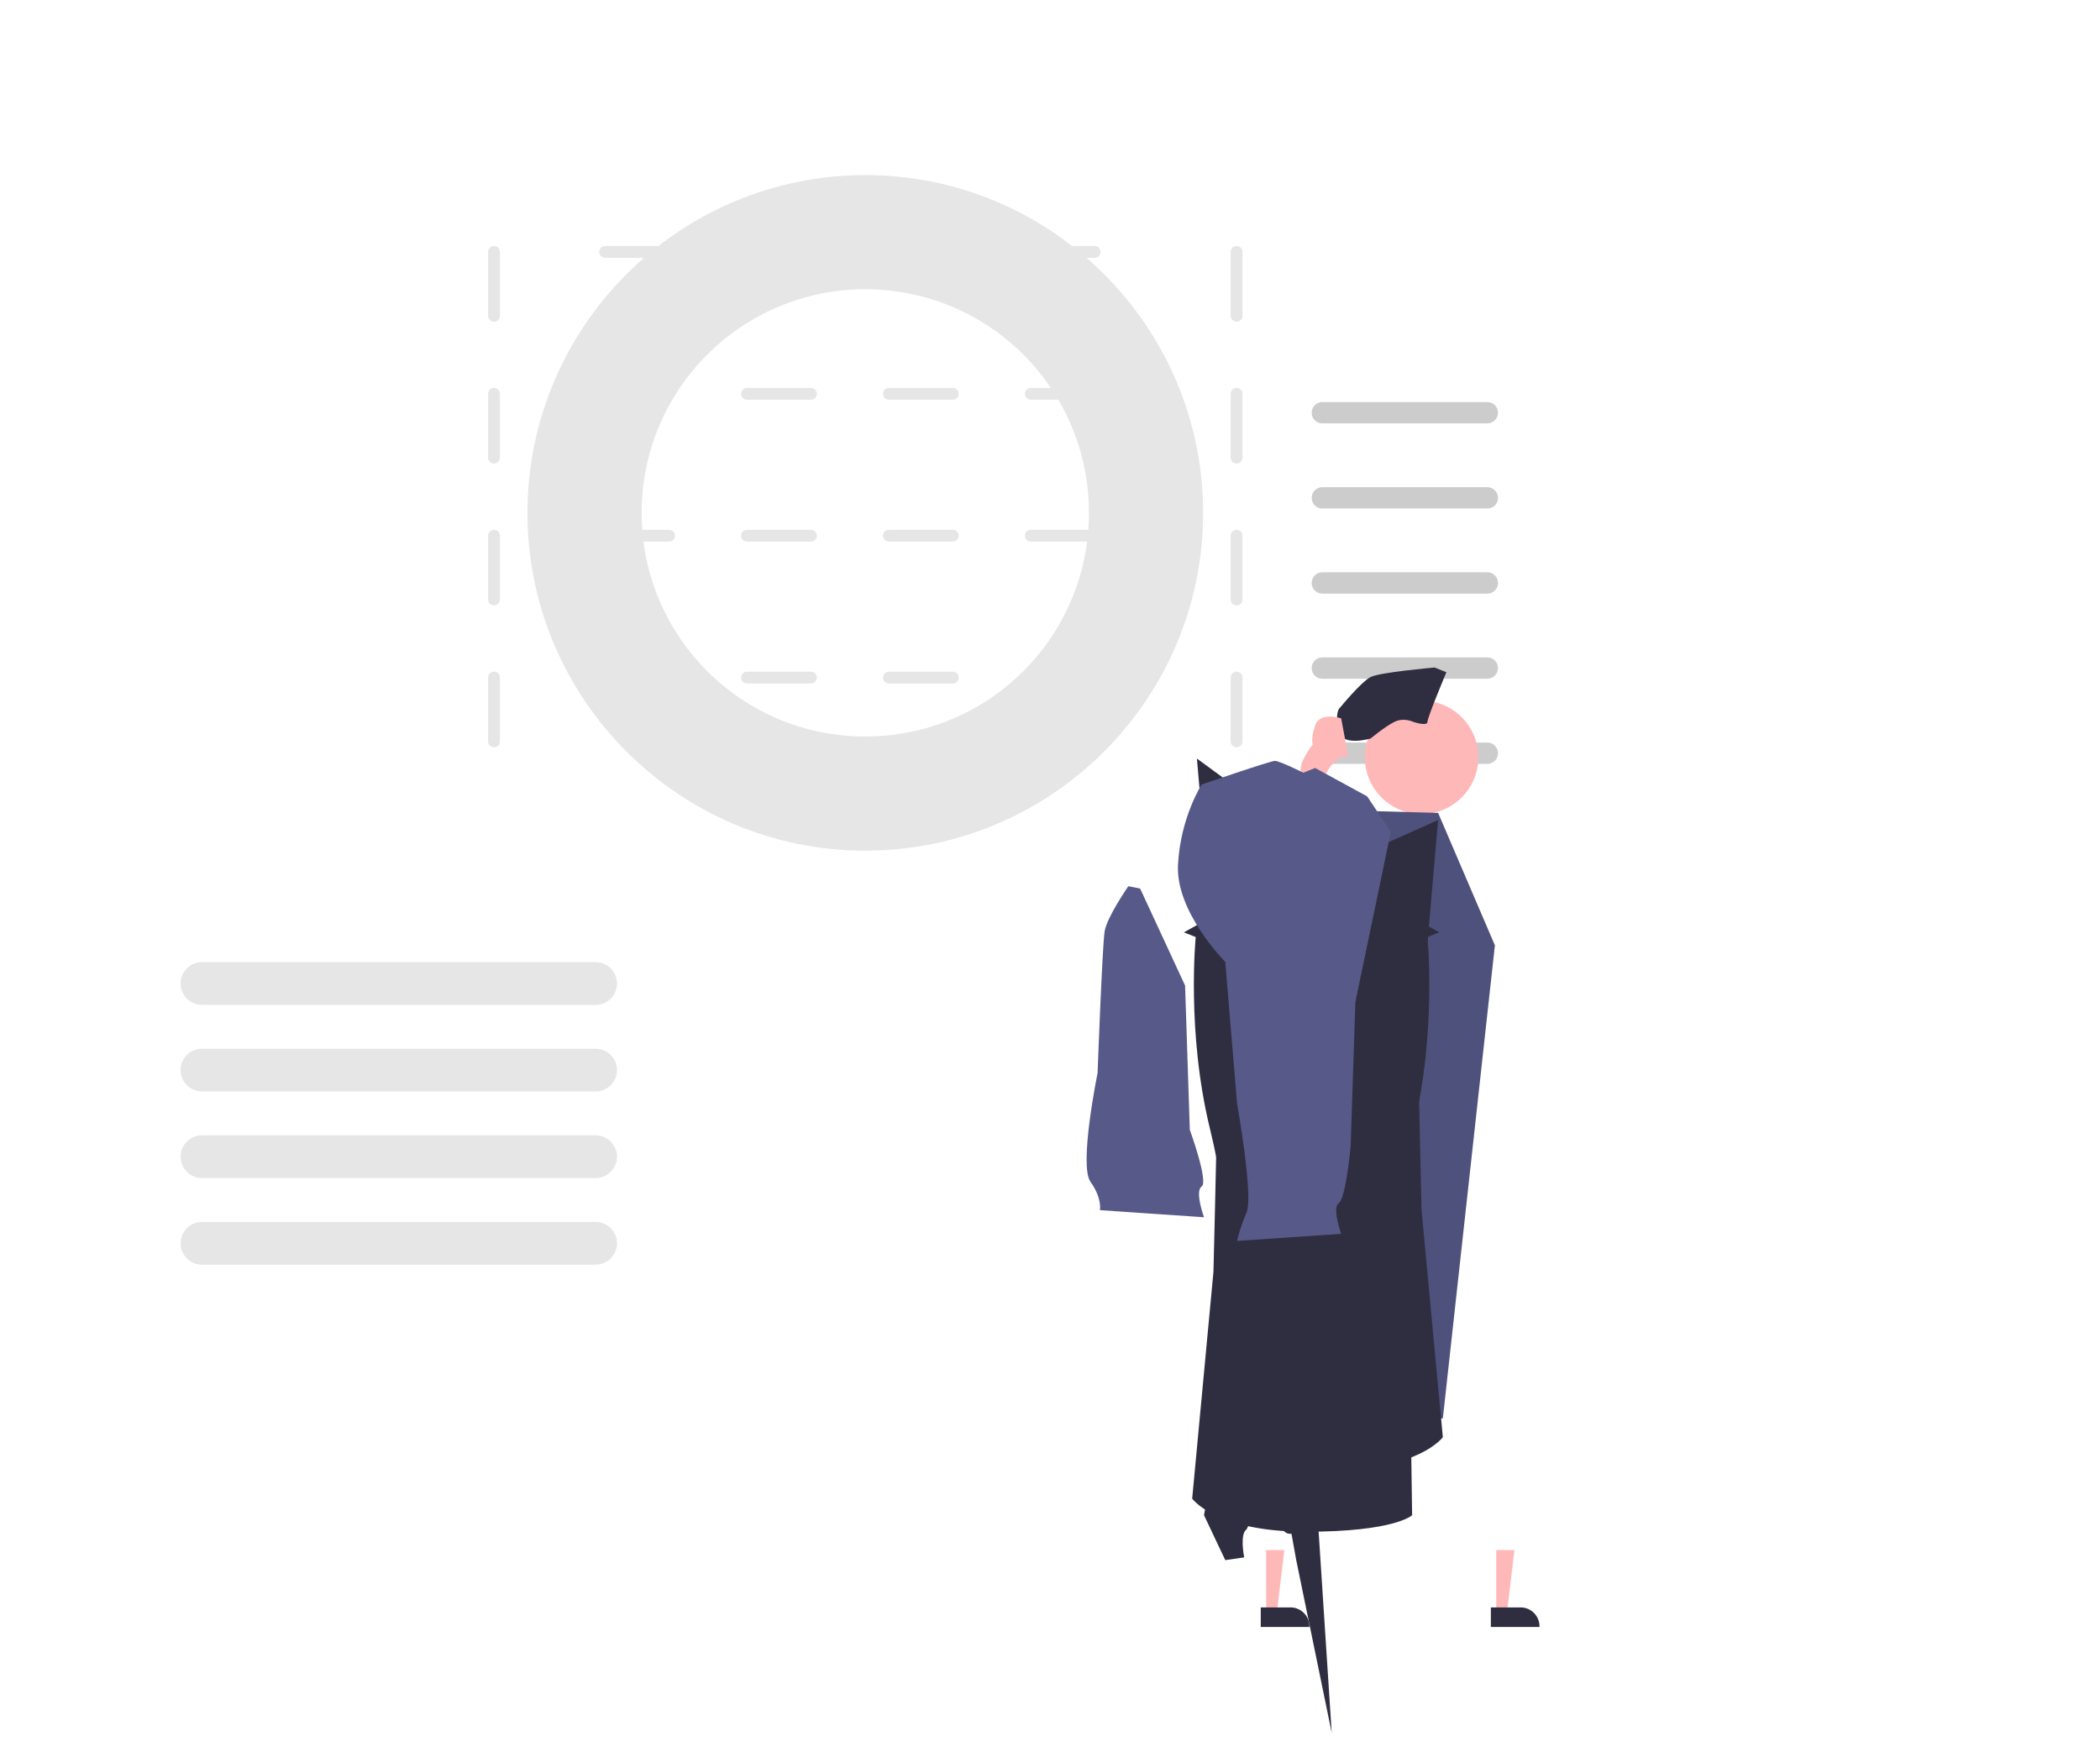 <svg xmlns="http://www.w3.org/2000/svg" data-name="Layer 1" width="888" height="741.048" viewBox="0 0 888 741.048" xmlns:xlink="http://www.w3.org/1999/xlink"><path d="M521.896,153.525c-78.754,0-142.857,64.104-142.857,142.857S443.143,439.24,521.896,439.24s142.857-64.104,142.857-142.857S600.65,153.525,521.896,153.525Zm0,237.429c-52.269,0-94.572-42.303-94.572-94.572s42.303-94.572,94.572-94.572,94.572,42.303,94.572,94.572S574.165,390.954,521.896,390.954Z" transform="translate(-156 -79.476)" fill="#e6e6e6"/><path d="M678.896,303.525c-1.391,0-2.5,1.109-2.5,2.5v27c0,1.391,1.109,2.5,2.5,2.5s2.5-1.109,2.5-2.5v-27C681.396,304.634,680.287,303.525,678.896,303.525Z" transform="translate(-156 -79.476)" fill="#e6e6e6"/><path d="M678.896,363.525c-1.391,0-2.5,1.109-2.5,2.5v27c0,1.391,1.109,2.5,2.5,2.5s2.5-1.109,2.5-2.5v-27C681.396,364.634,680.287,363.525,678.896,363.525Z" transform="translate(-156 -79.476)" fill="#e6e6e6"/><path d="M678.896,243.525c-1.391,0-2.5,1.109-2.5,2.5v27c0,1.391,1.109,2.5,2.5,2.5s2.5-1.109,2.5-2.5v-27C681.396,244.634,680.287,243.525,678.896,243.525Z" transform="translate(-156 -79.476)" fill="#e6e6e6"/><path d="M678.896,183.525c-1.391,0-2.5,1.109-2.5,2.5v27c0,1.391,1.109,2.5,2.5,2.5s2.5-1.109,2.5-2.5v-27C681.396,184.634,680.287,183.525,678.896,183.525Z" transform="translate(-156 -79.476)" fill="#e6e6e6"/><path d="M364.896,303.525c-1.391,0-2.5,1.109-2.5,2.5v27c0,1.391,1.109,2.5,2.5,2.5s2.5-1.109,2.5-2.5v-27C367.396,304.634,366.287,303.525,364.896,303.525Z" transform="translate(-156 -79.476)" fill="#e6e6e6"/><path d="M364.896,363.525c-1.391,0-2.5,1.109-2.5,2.5v27c0,1.391,1.109,2.5,2.5,2.5s2.5-1.109,2.5-2.5v-27C367.396,364.634,366.287,363.525,364.896,363.525Z" transform="translate(-156 -79.476)" fill="#e6e6e6"/><path d="M364.896,243.525c-1.391,0-2.5,1.109-2.5,2.5v27c0,1.391,1.109,2.5,2.5,2.5s2.5-1.109,2.5-2.5v-27C367.396,244.634,366.287,243.525,364.896,243.525Z" transform="translate(-156 -79.476)" fill="#e6e6e6"/><path d="M364.896,183.525c-1.391,0-2.5,1.109-2.5,2.5v27c0,1.391,1.109,2.5,2.5,2.5s2.5-1.109,2.5-2.5v-27C367.396,184.634,366.287,183.525,364.896,183.525Z" transform="translate(-156 -79.476)" fill="#e6e6e6"/><path d="M618.896,243.525h-27c-1.391,0-2.5,1.109-2.5,2.5s1.109,2.5,2.5,2.5h27c1.391,0,2.5-1.109,2.5-2.5S620.287,243.525,618.896,243.525Z" transform="translate(-156 -79.476)" fill="#e6e6e6"/><path d="M558.896,243.525h-27c-1.391,0-2.5,1.109-2.5,2.5s1.109,2.5,2.5,2.5h27c1.391,0,2.5-1.109,2.5-2.5S560.287,243.525,558.896,243.525Z" transform="translate(-156 -79.476)" fill="#e6e6e6"/><path d="M498.896,243.525h-27c-1.391,0-2.5,1.109-2.5,2.5s1.109,2.5,2.5,2.5h27c1.391,0,2.5-1.109,2.5-2.5S500.287,243.525,498.896,243.525Z" transform="translate(-156 -79.476)" fill="#e6e6e6"/><path d="M438.896,243.525h-27c-1.391,0-2.5,1.109-2.5,2.5s1.109,2.5,2.5,2.5h27c1.391,0,2.5-1.109,2.5-2.5S440.287,243.525,438.896,243.525Z" transform="translate(-156 -79.476)" fill="#e6e6e6"/><path d="M618.896,363.525h-27c-1.391,0-2.5,1.109-2.5,2.5s1.109,2.5,2.5,2.5h27c1.391,0,2.5-1.109,2.5-2.5S620.287,363.525,618.896,363.525Z" transform="translate(-156 -79.476)" fill="#e6e6e6"/><path d="M558.896,363.525h-27c-1.391,0-2.5,1.109-2.5,2.5s1.109,2.5,2.5,2.5h27c1.391,0,2.5-1.109,2.5-2.5S560.287,363.525,558.896,363.525Z" transform="translate(-156 -79.476)" fill="#e6e6e6"/><path d="M498.896,363.525h-27c-1.391,0-2.5,1.109-2.5,2.5s1.109,2.5,2.5,2.5h27c1.391,0,2.5-1.109,2.5-2.5S500.287,363.525,498.896,363.525Z" transform="translate(-156 -79.476)" fill="#e6e6e6"/><path d="M438.896,363.525h-27c-1.391,0-2.5,1.109-2.5,2.5s1.109,2.5,2.5,2.5h27c1.391,0,2.5-1.109,2.5-2.5S440.287,363.525,438.896,363.525Z" transform="translate(-156 -79.476)" fill="#e6e6e6"/><path d="M618.896,183.525h-27c-1.391,0-2.5,1.109-2.5,2.5s1.109,2.5,2.5,2.5h27c1.391,0,2.5-1.109,2.5-2.5S620.287,183.525,618.896,183.525Z" transform="translate(-156 -79.476)" fill="#e6e6e6"/><path d="M558.896,183.525h-27c-1.391,0-2.5,1.109-2.5,2.5s1.109,2.5,2.5,2.5h27c1.391,0,2.5-1.109,2.5-2.5S560.287,183.525,558.896,183.525Z" transform="translate(-156 -79.476)" fill="#e6e6e6"/><path d="M498.896,183.525h-27c-1.391,0-2.5,1.109-2.5,2.5s1.109,2.5,2.5,2.5h27c1.391,0,2.5-1.109,2.5-2.5S500.287,183.525,498.896,183.525Z" transform="translate(-156 -79.476)" fill="#e6e6e6"/><path d="M438.896,183.525h-27c-1.391,0-2.5,1.109-2.5,2.5s1.109,2.5,2.5,2.5h27c1.391,0,2.5-1.109,2.5-2.5S440.287,183.525,438.896,183.525Z" transform="translate(-156 -79.476)" fill="#e6e6e6"/><path d="M618.896,303.525h-27c-1.391,0-2.5,1.109-2.5,2.5s1.109,2.5,2.5,2.5h27c1.391,0,2.5-1.109,2.5-2.5S620.287,303.525,618.896,303.525Z" transform="translate(-156 -79.476)" fill="#e6e6e6"/><path d="M558.896,303.525h-27c-1.391,0-2.5,1.109-2.5,2.5s1.109,2.5,2.5,2.5h27c1.391,0,2.5-1.109,2.5-2.5S560.287,303.525,558.896,303.525Z" transform="translate(-156 -79.476)" fill="#e6e6e6"/><path d="M498.896,303.525h-27c-1.391,0-2.5,1.109-2.5,2.5s1.109,2.5,2.5,2.5h27c1.391,0,2.5-1.109,2.5-2.5S500.287,303.525,498.896,303.525Z" transform="translate(-156 -79.476)" fill="#e6e6e6"/><path d="M438.896,303.525h-27c-1.391,0-2.5,1.109-2.5,2.5s1.109,2.5,2.5,2.5h27c1.391,0,2.5-1.109,2.5-2.5S440.287,303.525,438.896,303.525Z" transform="translate(-156 -79.476)" fill="#e6e6e6"/><path d="M407.853,504.459H241.408c-4.986,0-9.043-4.057-9.043-9.043s4.057-9.043,9.043-9.043H407.853c4.986,0,9.043,4.057,9.043,9.043S412.84,504.459,407.853,504.459Z" transform="translate(-156 -79.476)" fill="#e6e6e6"/><path d="M407.853,541.08H241.408c-4.986,0-9.043-4.057-9.043-9.043s4.057-9.043,9.043-9.043H407.853c4.986,0,9.043,4.057,9.043,9.043S412.84,541.08,407.853,541.08Z" transform="translate(-156 -79.476)" fill="#e6e6e6"/><path d="M407.853,577.701H241.408c-4.986,0-9.043-4.057-9.043-9.043s4.057-9.043,9.043-9.043H407.853c4.986,0,9.043,4.057,9.043,9.043S412.84,577.701,407.853,577.701Z" transform="translate(-156 -79.476)" fill="#e6e6e6"/><path d="M407.853,614.323H241.408c-4.986,0-9.043-4.057-9.043-9.043s4.057-9.043,9.043-9.043H407.853c4.986,0,9.043,4.057,9.043,9.043S412.84,614.323,407.853,614.323Z" transform="translate(-156 -79.476)" fill="#e6e6e6"/><path d="M784.921,258.524h-69.75a4.505,4.505,0,0,1,0-9.01h69.75a4.505,4.505,0,0,1,0,9.01Z" transform="translate(-156 -79.476)" fill="#ccc"/><path d="M784.921,294.524h-69.75a4.505,4.505,0,0,1,0-9.01h69.75a4.505,4.505,0,0,1,0,9.01Z" transform="translate(-156 -79.476)" fill="#ccc"/><path d="M784.921,330.524h-69.75a4.505,4.505,0,0,1,0-9.01h69.75a4.505,4.505,0,0,1,0,9.01Z" transform="translate(-156 -79.476)" fill="#ccc"/><path d="M784.921,366.524h-69.75a4.505,4.505,0,0,1,0-9.01h69.75a4.505,4.505,0,0,1,0,9.01Z" transform="translate(-156 -79.476)" fill="#ccc"/><path d="M784.921,402.524h-69.75a4.505,4.505,0,0,1,0-9.01h69.75a4.505,4.505,0,0,1,0,9.01Z" transform="translate(-156 -79.476)" fill="#ccc"/><polygon points="593.514 383.551 593.514 383.551 593.514 383.551 593.514 383.551" fill="#3f3d56"/><polygon points="632.698 683.651 637.037 683.651 640.396 655.525 632.696 655.526 632.698 683.651" fill="#ffb8b8"/><path d="M786.421,759.273l12.558-0h.001a8.003,8.003,0,0,1,8.002,8.002v.26l-20.561.001Z" transform="translate(-156 -79.476)" fill="#2f2e41"/><polygon points="535.397 683.651 539.736 683.651 543.095 655.525 535.395 655.526 535.397 683.651" fill="#ffb8b8"/><path d="M689.12,759.273l12.558-0h.001a8.003,8.003,0,0,1,8.002,8.002v.26l-20.561.001Z" transform="translate(-156 -79.476)" fill="#2f2e41"/><path d="M704.12,739.273l-2.004-11.158s-4.996,1.158-4.996-7.842l-7-138-25,138,9,19,7.996-1.158s-1.996-9.842,1.004-11.842l2-4,2.004-11.158s4.996,1.158,4.996-7.842l4-43,10-48,13,200Z" transform="translate(-156 -79.476)" fill="#2f2e41"/><circle cx="601.12" cy="320.273" r="24" fill="#ffb8b8"/><path d="M764.12,423.273l-36-1-29,10s-2,16-2,33,6,100,6,100l-8,106-8,15,24-2,22-1s0-10,4-10,7,10,7,10l22-4,22-200Z" transform="translate(-156 -79.476)" fill="#575a89"/><path d="M764.12,423.273l-36-1-29,10s-2,16-2,33,6,100,6,100l-8,106-8,15,24-2,22-1s0-10,4-10,7,10,7,10l22-4,22-200Z" transform="translate(-156 -79.476)" opacity="0.1"/><path d="M734.12,432.273l-5,2-37,4s-22-6-23,3-5,16-5,16l45,9,40-10Z" transform="translate(-156 -79.476)" fill="#575a89"/><path d="M699.12,455.273l-7,15s-20,13-21,60-2,87-2,87l-9,96s10,14,48,14,45-7,45-7l-2-144,13-150Z" transform="translate(-156 -79.476)" fill="#2f2e41"/><path d="M722.12,444.273l12,1s20,9,21,56,2,90,2,90l9,96s-10,14-48,14-45-7-45-7l2-144-13-150Z" transform="translate(-156 -79.476)" fill="#2f2e41"/><path d="M764.62,473.773l-5,2s4,40-6,81-4,48-4,48l-19-27-25-3s18-61,25-83,7-33,7-33Z" transform="translate(-156 -79.476)" fill="#2f2e41"/><path d="M656.62,473.773l5,2s-4,40,6,81,4,48,4,48l19-27,25-3s-18-61-25-83-7-33-7-33Z" transform="translate(-156 -79.476)" fill="#2f2e41"/><path d="M753.62,384.773s-4-2-8,0-10,7-10,7-13,4-14-4,1-9,1-9,9-11,13-13,27-4,27-4l5,2s-8,19-8,21S753.62,384.773,753.62,384.773Z" transform="translate(-156 -79.476)" fill="#2f2e41"/><path d="M723.12,383.273s-9-3-11,3-1,8-1,8-8,10-4,13,9,1,9,1,3-9,10-9Z" transform="translate(-156 -79.476)" fill="#ffb8b8"/><path d="M712.12,404.273l-5,2s-10-5-12-5-31,10-31,10-9,14-10,34,20,41,20,41l5,60s7,39,4,46-4,12-4,12l44-3s-4-11-1-13,5-24,5-24l2-61,15-72-10-15Z" transform="translate(-156 -79.476)" fill="#575a89"/><path d="M638.12,455.273l-5-1s-9,13-10,19-3,60-3,60-8,39-3,46,4,12,4,12l44,3s-4-11-1-13-5-24-5-24l-2-61Z" transform="translate(-156 -79.476)" fill="#575a89"/></svg>
